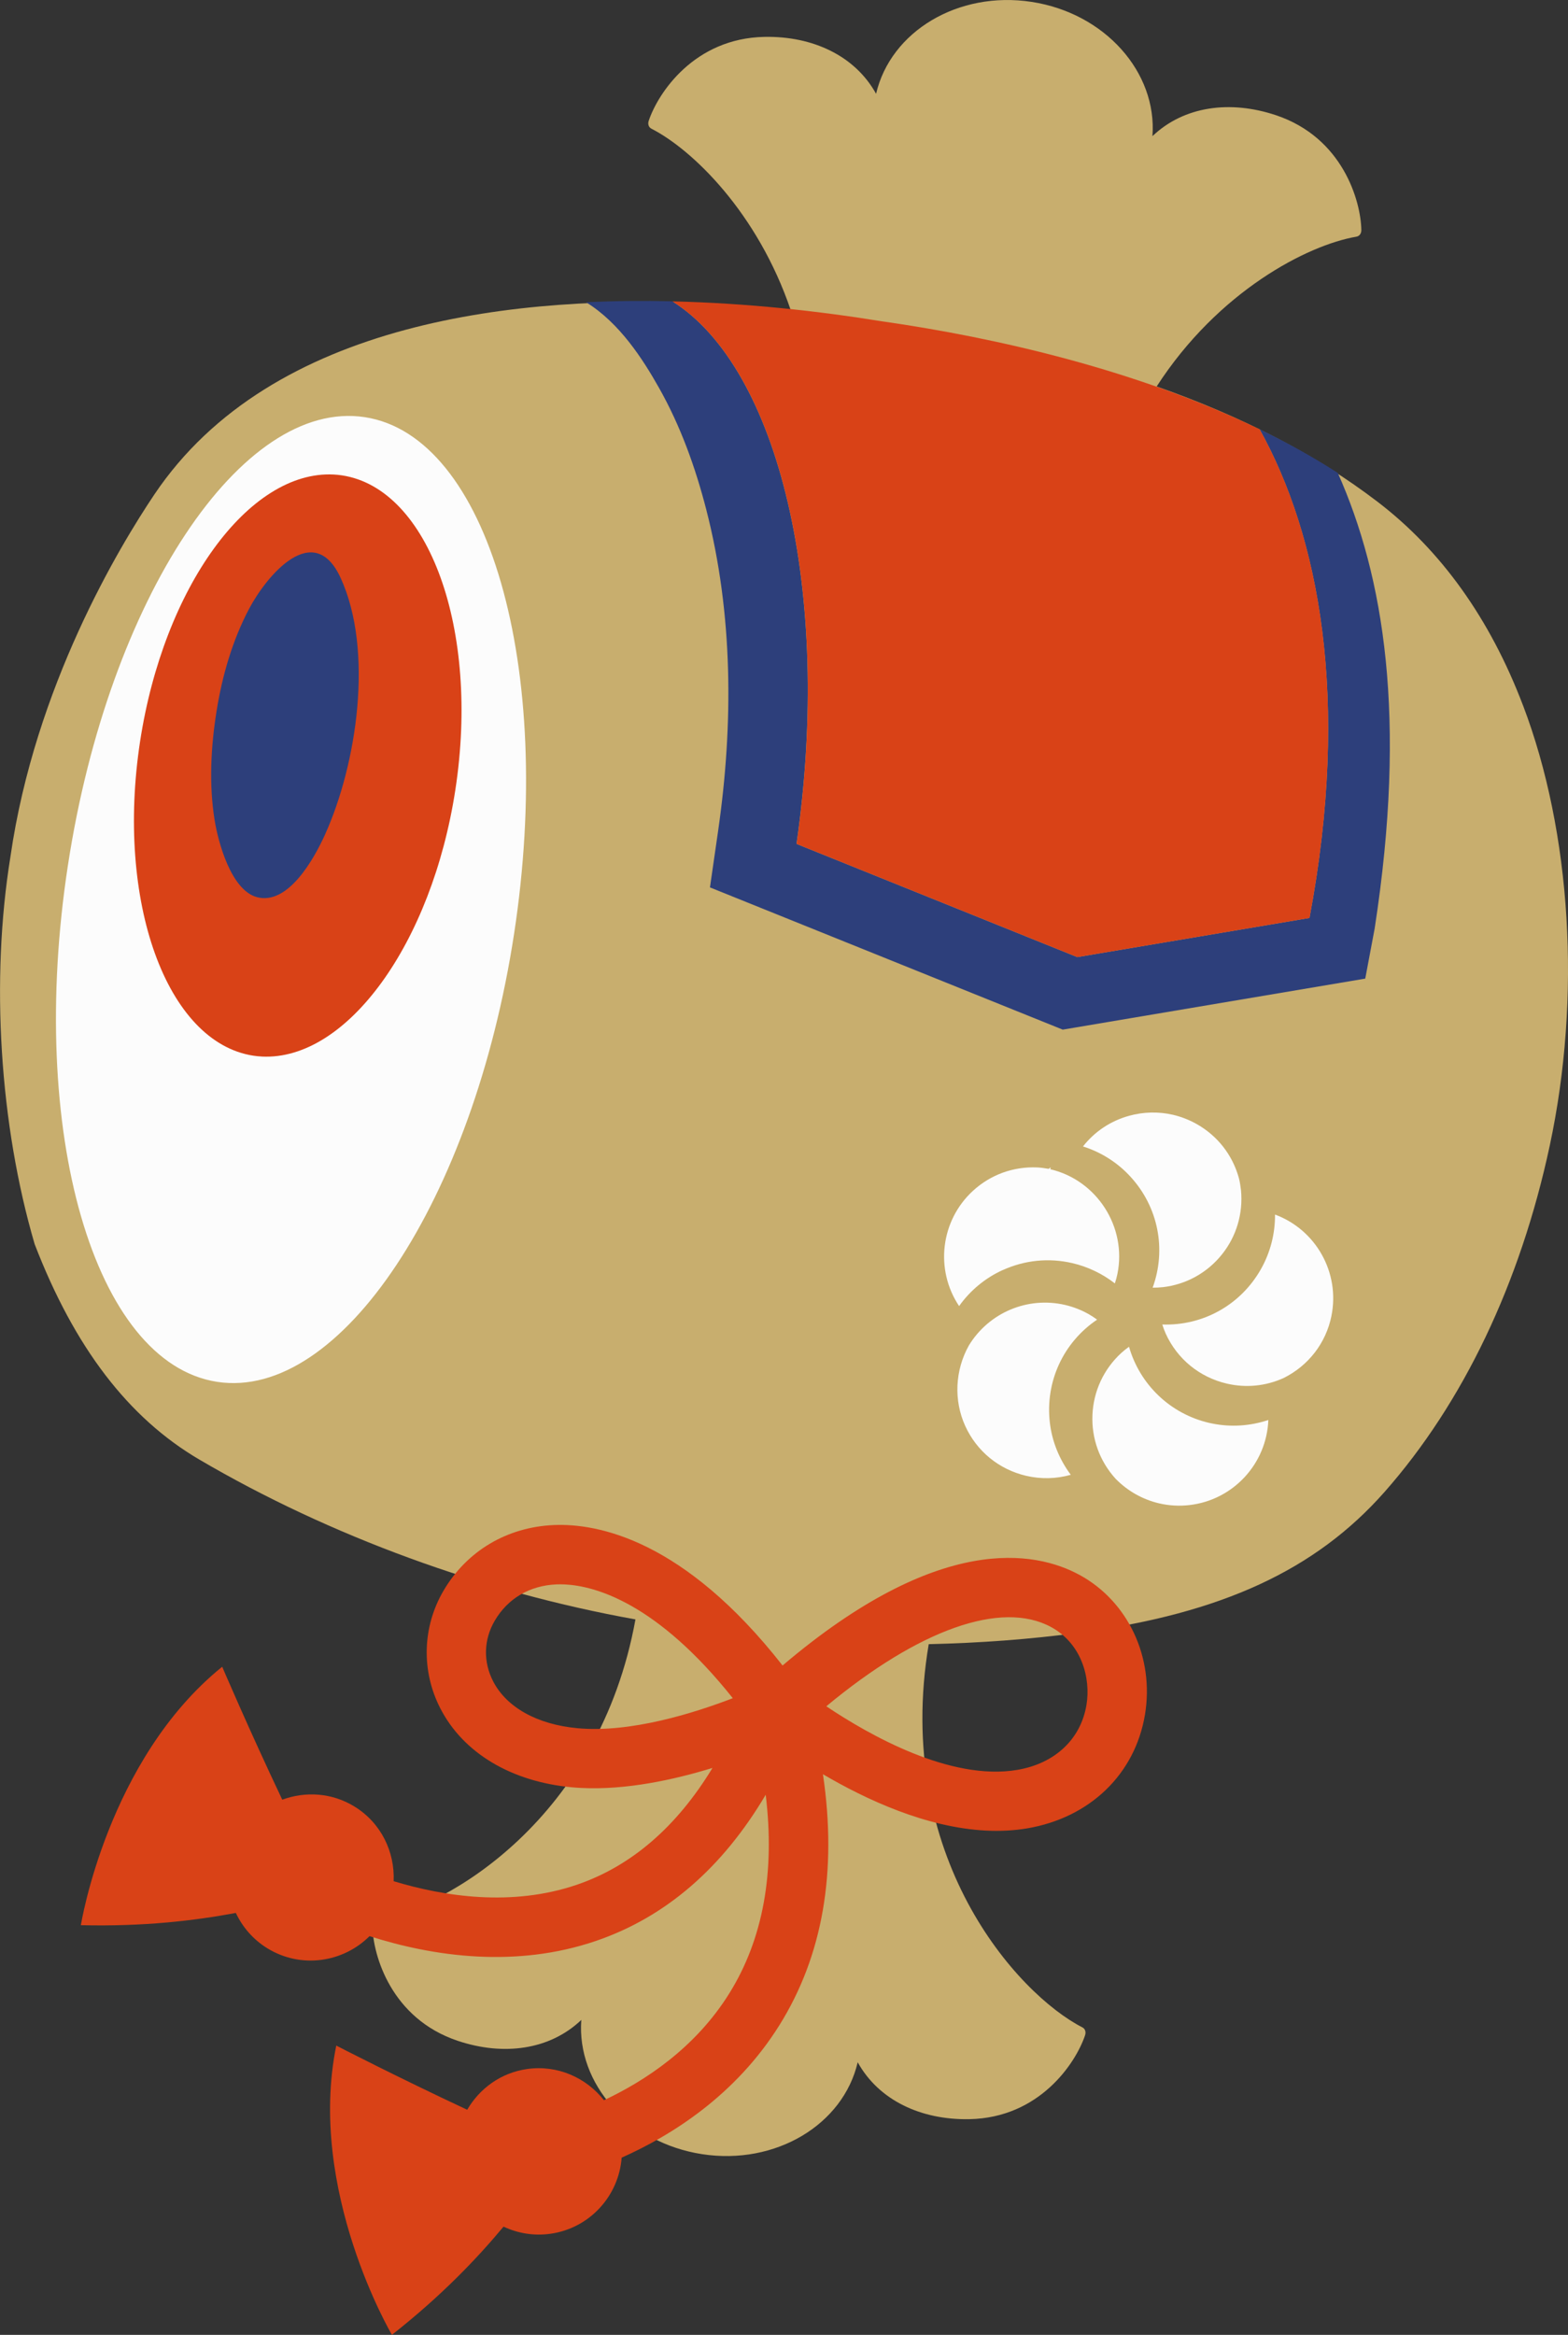 <svg xmlns="http://www.w3.org/2000/svg" width="725.65" height="1080" viewBox="0 0 725.65 1080"><rect x="0" y="0" width="725.65" height="1080" fill="#333333" stroke="none"/><g id="a"/><g id="b"><g id="c"><g id="d"><path d="M704.84 326.33c-15.23-40.08-37.93-71.83-67.49-94.36-28.26-21.55-62.12-39.19-102.07-53.2 28.49-44.09 69.81-65.44 92.44-69.29 1.5-.26 2.32-1.58 2.29-3.1-.25-13.5-8.65-42.78-39.53-53.09-21.21-7.08-42.57-4.2-57.14 9.68 2.22-29.55-21.98-56.9-55.94-62.1-33.97-5.2-65.24 13.65-71.96 42.52-9.75-17.59-29.27-26.74-51.62-26.33-32.56.6-49.33 26.02-53.61 38.83-.48 1.44-.09 2.95 1.26 3.64 19.08 9.75 49.16 38.91 64.46 83.9-12.79-1.35-25.46-2.36-37.91-2.99-87.03-4.38-202.19 7.38-256.59 88.29-16.26 24.18-55.3 88.91-66.59 167.47-9.24 56.85-5.05 123.88 11.19 179.27 18.43 47.8 43.37 80.4 76.24 99.67 60.56 35.51 131.45 61.31 201.81 73.92-16.74 92.14-87.13 133.25-119.44 138.75-1.5.26-2.32 1.58-2.29 3.1.25 13.5 8.65 42.78 39.53 53.09 21.21 7.08 42.57 4.2 57.14-9.68-2.22 29.55 21.98 56.9 55.95 62.1 33.97 5.2 65.24-13.65 71.96-42.52 9.75 17.59 29.27 26.74 51.62 26.33 32.56-.6 49.33-26.02 53.61-38.83.48-1.44.09-2.95-1.26-3.64-30.12-15.39-87.62-79.15-71.1-177.25 23.38-.53 46.8-2.21 70.03-5.35 65.52-8.86 108.94-28.9 140.84-64.97 36.44-41.24 62.92-96.67 76.54-160.31 14.66-68.53 10.04-144.63-12.36-203.56z" fill="#c8ae6e"/><path d="M463.97 587.52c10.25-4.67 21.43-5.79 32.34-3.25 7.1 1.65 13.86 4.88 19.63 9.37.48-1.44.89-2.9 1.19-4.4 4.42-21.68-9.52-43.39-31.08-48.41l.21-.9-.94.72c-1.73-.3-3.52-.56-5.34-.65-11.01-.48-21.56 3.35-29.68 10.79-15.05 13.79-17.71 36.5-6.44 53.34 5.16-7.25 12.09-12.98 20.11-16.63z" fill="#fcfcfc"/><path d="M537.98 595.41c10.95-1.24 20.76-6.67 27.62-15.3 6.61-8.3 9.71-18.77 8.73-29.46-.27-2.11-.51-3.96-1.01-5.79-2.94-10.63-9.85-19.46-19.44-24.89-3.48-1.97-7.2-3.42-11.04-4.32-6.63-1.54-13.65-1.38-20.3.46-8.56 2.37-15.92 7.26-21.35 14.18 8.45 2.66 16.04 7.49 22.01 14.03 12.82 13.99 16.68 33.54 10.23 51.3 1.52.0 3.04-.05 4.57-.23z" fill="#fcfcfc"/><path d="M616.16 608.72c4.07-19.97-7.11-39.9-26.1-46.92.07 8.86-2.17 17.57-6.53 25.26-9.35 16.52-26.75 26.23-45.64 25.59.46 1.45.98 2.88 1.61 4.27 5.35 11.73 15.65 20.13 28.25 23.07 8.86 2.06 17.94 1.18 26.24-2.56 11.53-5.71 19.63-16.18 22.18-28.71z" fill="#fcfcfc"/><path d="M474.94 682.65c6.82 1.59 13.91 1.42 20.6-.48-5.37-7.22-8.72-15.57-9.7-24.25-2.14-18.85 6.22-36.94 21.88-47.52-1.23-.9-2.49-1.74-3.82-2.5-3.45-1.95-7.14-3.4-10.96-4.29-17.33-4.03-35.22 3.48-44.53 18.68-6.46 11.5-7.11 25.45-1.72 37.29 5.35 11.73 15.64 20.14 28.24 23.07z" fill="#fcfcfc"/><path d="M536.47 695.39c4.56 1.06 9.25 1.33 13.94.79 20.27-2.3 35.78-19.1 36.56-39.36-8.44 2.82-17.42 3.38-26.04 1.62l-1.38-.29c-17.9-4.17-31.99-17.6-37.06-35.21-1.23.88-2.43 1.83-3.56 2.86-8.12 7.45-12.87 17.61-13.36 28.62-.48 10.97 3.34 21.48 10.73 29.6 5.53 5.65 12.52 9.59 20.17 11.37z" fill="#fcfcfc"/><path d="M168.84 192.96c-57.02-8.73-118.54 84.08-137.41 207.3-18.87 123.22 12.06 230.19 69.08 238.92 57.02 8.73 118.54-84.08 137.41-207.3 18.87-123.22-12.06-230.19-69.08-238.92z" fill="#fcfcfc"/><path d="M121.18 488.7c-1.32-.06-2.64-.19-3.94-.39-40.22-6.16-63.73-71.38-52.41-145.38 10.91-71.2 50.25-125.42 89.58-123.44 1.32.07 2.63.19 3.93.4 40.23 6.16 63.73 71.38 52.4 145.39-10.91 71.2-50.24 125.41-89.57 123.43z" fill="#d94217"/><path d="M118.89 414.97c-12-3.23-17.97-25.58-19.59-35.76-2.62-16.42-1.72-33.64.88-50.02 2.61-16.48 7.36-32.97 15.12-47.63 8.12-15.33 29.89-41.38 42.34-14.24 15.46 33.71 7.49 86.22-7.26 118.79-5.05 11.16-17.05 32.75-31.5 28.86z" fill="#2d3f7b"/><path d="M606.02 424.6l-107.47 18.11-129.93-52.36c16.87-116.94-8.4-220.24-57.48-250.98-13.2-.31-26.56-.2-39.92.44 15.61 9.59 26.4 26.54 33.81 39.68 9.9 17.54 16.77 36.65 21.79 56.11 12.49 48.41 12.62 99.46 5.52 148.71l-3.78 26.16 163.26 65.79 140-23.6 4.34-23.08c15.12-97.8 4.27-162.95-17.04-210.83-11.49-7.37-23.64-14.13-36.22-20.22 27.41 49.26 42.23 124.38 23.11 226.05z" fill="#2d3f7b"/><path d="M368.63 390.35l129.93 52.36 107.47-18.11c19.13-101.67 4.33-176.78-23.08-226.03-56.61-27.4-121.85-42.37-174.48-49.9-.03.0-.06.0-.08-.01-.02.0-.05.0-.08.0-29.07-4.74-62.52-8.45-97.15-9.27 49.08 30.74 74.35 134.04 57.48 250.98z" fill="#d94217"/><path d="M499.57 728.47c-20.5-11.15-64.95-19.64-137.41 41.91-45.56-58.12-85.42-65.82-105.82-64.97-21.71.93-40.32 12-51.08 30.35-9.83 16.78-10.38 37.12-1.5 54.42 10.59 20.63 32.81 33.95 60.94 36.54 1.43.13 2.87.23 4.31.3 20.67 1.04 42.75-3.75 60.72-9.26-16.55 27.23-37.53 45.38-62.68 54-30.08 10.29-61.42 5.49-84.88-1.61.6-13.53-5.79-26.98-18.16-34.56-10.45-6.41-22.71-7.07-33.38-3.14-15.17-31.94-27.8-61.49-27.8-61.49-53.18 42.94-65.4 119.53-65.4 119.53 29.13.69 52.47-2.07 71.71-5.66 3.09 6.54 8.01 12.31 14.63 16.38 15.47 9.48 34.94 6.64 47.24-5.64 14.33 4.57 31.52 8.49 50.09 9.42 17.43.88 36.08-.87 54.63-7.19 32.19-10.96 58.52-33.67 78.63-67.64 4.36 35.94-1.21 66.76-16.83 91.85-15.77 25.36-39.19 40.6-58.03 49.45-8.2-10.43-21.46-16.43-35.55-14.44-12.14 1.72-22.01 9.02-27.73 18.85-32.04-14.96-60.6-29.68-60.6-29.68-13.63 66.98 25.76 133.79 25.76 133.79 22.89-18.02 39.12-35.02 51.66-50.05 6.55 3.08 14.02 4.39 21.72 3.3 18.23-2.58 31.62-17.56 32.94-35.21 22.95-10.2 52.66-28.74 72.98-61.23 20.09-32.13 26.83-71.09 20.17-116.12 20.03 11.78 47.84 24.68 75.5 26.07 6.38.32 12.77.02 19.02-1.03 29.04-4.92 49.92-25.08 54.51-52.59 4.4-26.44-7.78-52.42-30.32-64.67zm-232.35 70.91c-18.59-1.71-32.81-9.63-39.03-21.73-4.64-9.04-4.36-19.24.77-27.99 6.03-10.3 16.18-16.26 28.56-16.8 1.15-.04 2.45-.05 3.92.02 14.05.71 42.58 8.55 77.69 52.62-17.69 6.8-47.25 16.18-71.91 13.88zm235.58-10.75c-2.64 15.86-14.6 27.09-32 30.03-30.97 5.28-68.71-16.22-88.4-29.41 42.76-35.5 80.99-49.17 104.06-36.64 14.15 7.7 18.4 23.64 16.34 36.03z" fill="#d94217"/></g></g></g></svg>